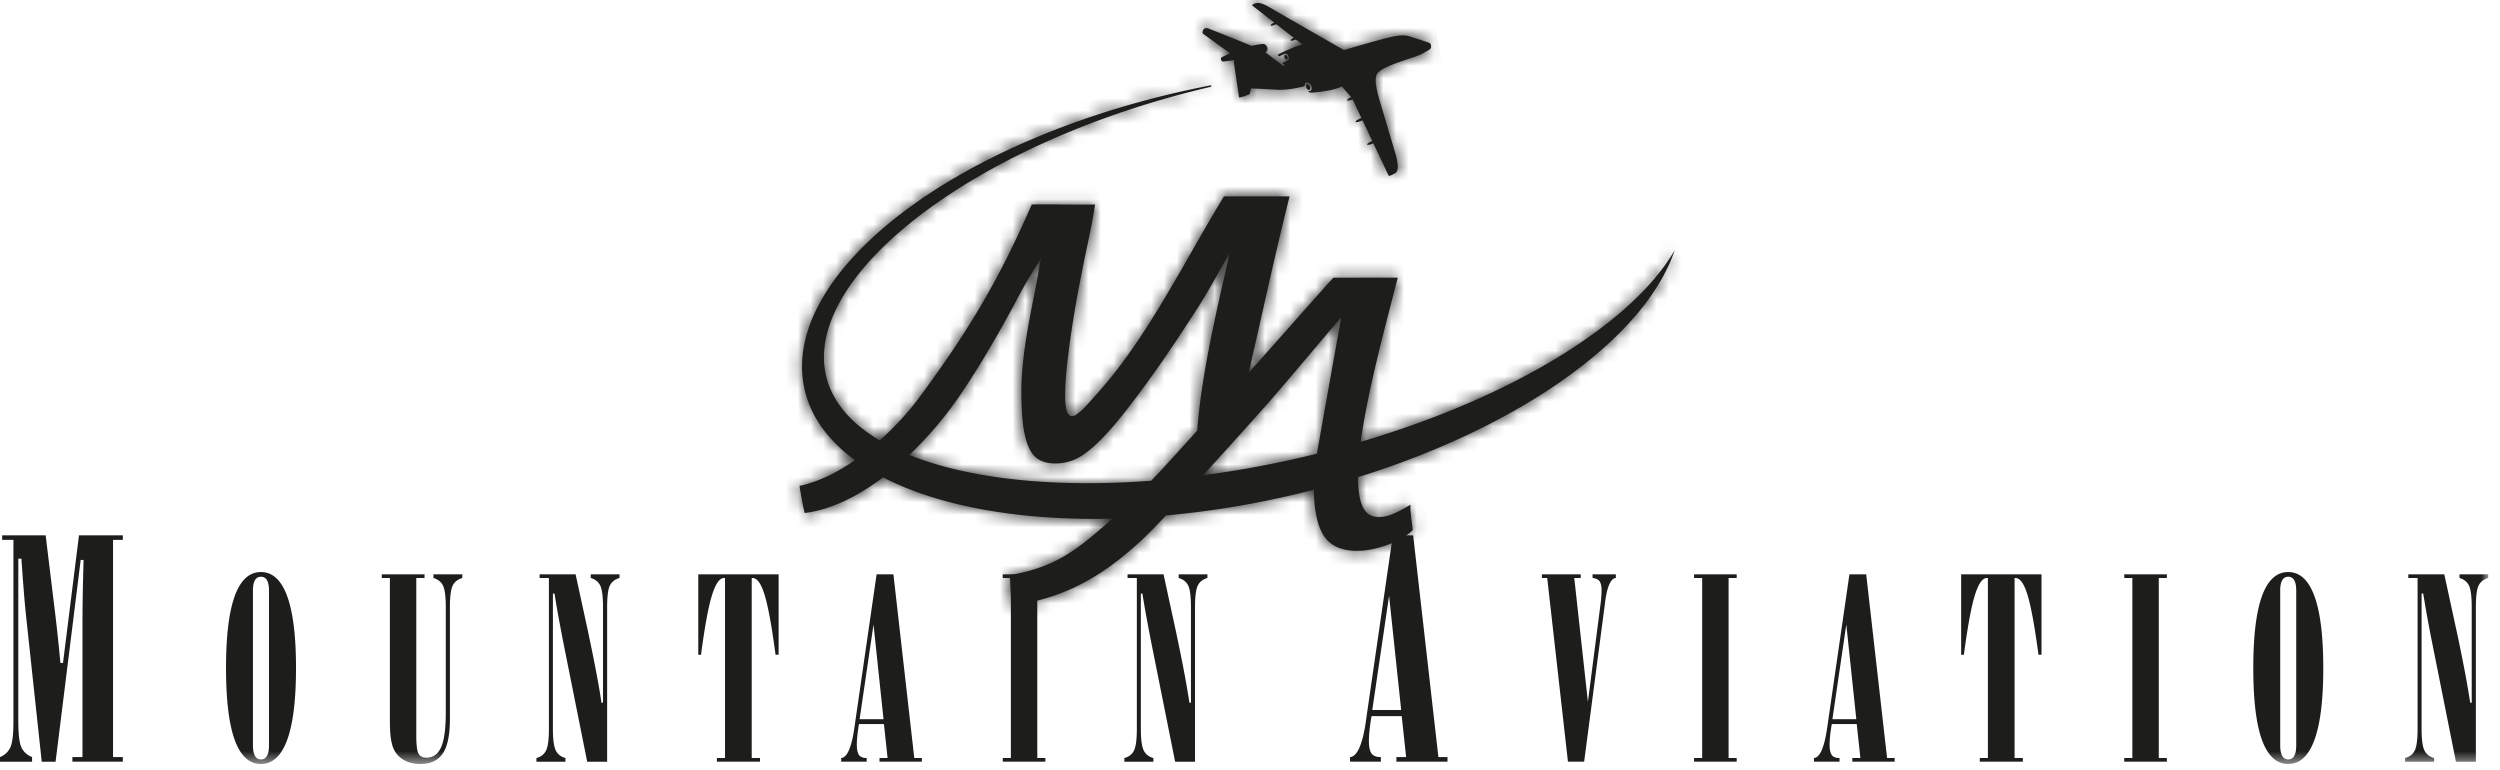 <svg width="198" height="61" viewBox="0 0 198 61" xmlns="http://www.w3.org/2000/svg" xmlns:xlink="http://www.w3.org/1999/xlink"><title>mountain_aviation</title><defs><path d="M2.02 24.57c.503 2.19 1.9 4.07 3.99 5.602-1.36.948-2.86 1.716-4.39 2.036.116.75.227 1.39.407 2.152 2.17-.277 4.3-1.385 6.207-2.823 4.42 2.283 10.813 3.445 18.17 3.262-.047.042-.09.082-.132.122-2.464 2.15-4.203 3.717-7.992 4.35.04.808.075 1.628.183 2.37 4.724-.52 8.06-3.012 10.688-5.552.352-.337.87-.88 1.492-1.54a73.236 73.236 0 0 0 9.748-1.558 94.41 94.41 0 0 0 1.967-.482c.01 1.647.305 3.226 1.08 4.022 1.654 1.687 5.45.454 6.75-.82-.056-.68-.207-1.258-.18-2.01-.825.478-2.156 1.334-3.194.82-.756-.373-.958-1.684-.96-3.005 13.065-4.06 22.776-11.113 25.08-17.967-3.322 5.744-12.713 11.593-24.867 15.17.53-4 2.024-9.446 2.936-12.997h-5.106c-1.31 1.447-4.202 4.718-6.71 7.547.95-4.12 2.246-10.068 3.246-13.984h-5.197C32 14.584 29.13 20.564 25.12 24.983c-.59.648-1.676 2.015-2.1 1.644-.945-.42.178-7.382.817-10.61.205-1.05.425-2.158.64-3.172.212-.973.392-1.878.55-2.923-.705.02-1.6.012-2.53.003-.84-.008-1.708-.017-2.483-.003-2.53 5.792-4.867 9.837-9 15.403-.674.905-1.737 2.12-3.04 3.286-2.283-1.347-3.786-3.073-4.26-5.146C1.908 15.564 15.487 4.96 34.233.594L34.217.48C13.764 4.447-.037 15.574 2.02 24.57zM23.658 30c1.335-.704 2.82-2.465 3.85-3.79 2.106-2.697 3.84-5.284 5.633-8.072.978-1.525 1.727-2.975 2.55-4.382-.865 3.86-2.245 9.51-2.57 14.073-1.363 1.503-2.538 2.81-3.64 3.97-7.72.587-14.484-.155-19.165-2.04a29.444 29.444 0 0 0 3.863-4.506c1.807-2.626 3.444-5.506 4.924-8.304.493-.933 1.086-1.835 1.636-2.786-.508 3.27-1.582 7.15-1.545 10.725.02 1.785.105 3.93 1 4.93.382.424 1.015.615 1.69.615.608 0 1.25-.154 1.774-.434zm14.785-4.018c1.948-2.22 4.485-5.258 6.093-7.16-.6 3.298-1.326 7.382-1.93 10.782-.003.017-.006.037-.012.057a81.764 81.764 0 0 1-9.01 1.707 708.774 708.774 0 0 0 4.86-5.385z" id="a"/><path d="M6.42 2.538c-.136.025-.367.148-.296.202.074.055.405.31.405.31L7.85 4.083c-.323.154-.274.223-.274.223.037.062.31-.04.445-.092l1.385 1.07c-.302.152-.254.215-.254.215.038.06.28-.026.425-.08l.447.348.085.06c-.136.03-.305.08-.5.14-.127.048-.31.12-.506.203-.348.15-.838.37-.932.43-.043.12.028.125.074.145l.408-.168c.01-.006.025-.017.04-.02.105-.04.233.045.285.2.03.07.032.148.015.208-.006.01-.01.023-.014.034a.16.16 0 0 1-.09.09h-.006c-.09.06-.266.138-.37.178.002.054.11.14.184.19-.05.02-.097.044-.134.058v-.003c-.06-.046-.105-.09-.114-.094a59.965 59.965 0 0 0-1.28-.97c.354-.32.003-.664-.145-.678-.166-.017-.96.15-.96.15S2.847 4.613 2.61 4.54c-.28-.093-.406.116-.423.273a.213.213 0 0 0 .003.094c.002.023.01.043.025.05a426.3 426.3 0 0 0 2.147 1.55s-.302.138-.647.31c-.063.034-.083.114-.07.188.016.034.018.046.038.086.032.043.077.075.134.075.063 0 .616-.077.867-.11l-.006.036-.017.086c.056.383.264 1.84.343 2.335.07.392.015.52.157.5.12-.016.576-.182.747-.262l.117-.457c.208.01 1.303.06 1.933.104.964.057 1.967-.19 2.292-.277.01-.054.028-.108.045-.162.01-.037.026-.072.037-.11.165-.056.308.044.388.14.074.09.156.335.048.47a.51.51 0 0 1-.1.042c-.054.017-.122.01-.122.01.048.093.14.127.32.118.3-.017 1.25-.14 1.598-.228.348-.094.508-.146.673-.223.017-.008.046-.02.072-.034l.69.777c.016.022.03.05.047.077-.365.17-.308.245-.308.245.03.062.26-.015.415-.072a.627.627 0 0 1 .05.07l.615 1.303.005.015c.015.03.026.054.04.077a.452.452 0 0 0-.057.02c-.473.206-.405.29-.405.29.043.076.357-.047.502-.1a.22.22 0 0 0 .046-.02c.012.02.024.047.038.076l.65 1.38a.96.96 0 0 1 .045.095c.015.03.03.055.04.08h-.003c-.476.206-.407.29-.407.29.045.073.353-.044.5-.1.007.024.02.047.033.076l.008.022s.696 1.46.847 1.795c.152.334.29.64.335.668.048.03.13 0 .49-.194.362-.187.18-1.024.057-1.452-.122-.43-.827-2.78-1.243-4.188-.417-1.407-.37-1.76-.314-2.023.002-.023.002-.04.008-.06.09-.566 1.936-1.116 2.634-1.356.25-.08.918-.3 1.19-.485a5.19 5.19 0 0 0 .404-.234c.11-.08.13-.213.106-.327-.015-.143-.112-.2-.146-.208-.04-.014-.436-.14-.59-.19a67.587 67.587 0 0 0-1.026-.33c-.56-.18-1.494.083-2.247.283-.574.148-1.834.508-2.772.788l-.108.028-.132-.07s-4.84-2.767-5.642-3.247c-.58-.348-.875-.416-1.043-.416-.063 0-.106.012-.143.018zm2.304 4.09c-.063.026-.083.13-.046.234.023.07.066.123.117.146.014.006.04.017.066.006.026-.01.04-.032.05-.05a.24.24 0 0 0-.004-.182c-.03-.09-.1-.154-.16-.154h-.022zm1.73 2.32c-.076.024-.1.152-.054.278a.32.32 0 0 0 .15.177c.02.005.053.017.084.005.03-.008.05-.037.06-.057a.283.283 0 0 0-.01-.218c-.038-.112-.124-.19-.198-.19-.01 0-.02 0-.03.007z" id="c"/><path id="e" d="M0 2.6h197.065v65.908H0"/><path id="g" d="M0 2.6h197.065v65.908H0V2.6z"/><path id="i" d="M0 2.6h197.065v65.908H0"/><path id="k" d="M0 2.6h197.065v65.908H0V2.6z"/></defs><g fill="none" fill-rule="evenodd"><path d="M63.723 30.84c.5 2.194 1.898 4.072 3.988 5.605-1.36.948-2.858 1.715-4.39 2.035.118.754.23 1.393.408 2.15 2.17-.274 4.297-1.382 6.207-2.824 4.422 2.287 10.817 3.45 18.17 3.27l-.135.12c-2.46 2.148-4.2 3.715-7.988 4.346.04.81.074 1.63.182 2.372 4.724-.52 8.057-3.01 10.69-5.552.346-.337.868-.876 1.49-1.538a72.703 72.703 0 0 0 11.714-2.04c.012 1.646.305 3.224 1.08 4.02 1.654 1.688 5.452.455 6.75-.82-.055-.675-.203-1.257-.183-2.008-.822.477-2.153 1.333-3.19.82-.756-.375-.96-1.685-.96-3.007 13.064-4.057 22.775-11.113 25.078-17.967-3.32 5.743-12.712 11.595-24.863 15.17.53-4 2.022-9.447 2.93-12.998H105.6c-1.312 1.447-4.203 4.722-6.71 7.548.948-4.12 2.245-10.068 3.246-13.988h-5.198c-3.235 5.298-6.103 11.28-10.118 15.7-.587.645-1.676 2.018-2.095 1.645-.947-.42.18-7.382.815-10.61.206-1.048.425-2.16.645-3.172.208-.973.387-1.878.544-2.923-.707.02-1.602.01-2.53.003a90.058 90.058 0 0 0-2.482-.003c-2.53 5.795-4.866 9.837-9 15.403-.67.905-1.737 2.12-3.042 3.285-2.28-1.347-3.78-3.074-4.257-5.146-1.807-7.902 11.772-18.503 30.517-22.87l-.014-.115c-20.454 3.968-34.256 15.095-32.197 24.09m21.64 5.434c1.33-.708 2.815-2.47 3.847-3.793 2.104-2.698 3.838-5.284 5.63-8.073.98-1.52 1.73-2.974 2.553-4.382-.867 3.863-2.247 9.512-2.572 14.073-1.362 1.508-2.536 2.81-3.64 3.972-7.72.59-14.483-.154-19.167-2.04a29.307 29.307 0 0 0 3.866-4.506c1.807-2.626 3.443-5.506 4.923-8.303.493-.934 1.083-1.836 1.636-2.79-.508 3.275-1.583 7.154-1.546 10.73.017 1.782.106 3.932 1.004 4.93.38.423 1.012.614 1.687.614.608 0 1.25-.154 1.777-.43m14.782-4.023c1.947-2.22 4.484-5.26 6.092-7.156a3073.67 3073.67 0 0 0-1.938 10.836 82.716 82.716 0 0 1-9.012 1.707c2.272-2.492 4.54-5.033 4.858-5.387" fill="#1D1D1C"/><g transform="translate(61.7 6.273)"><mask id="b" fill="#fff"><use xlink:href="#a"/></mask><path d="M68.79-11.67l9.173 52.07L2.1 53.795-7.07 1.722 68.79-11.67z" fill="#1D1D1C" mask="url(#b)"/></g><path d="M99.48.247c-.133.023-.364.148-.292.202.07.05.402.31.402.31l1.325 1.028c-.325.157-.276.226-.276.226.04.062.312-.04.446-.092l1.383 1.07c-.303.152-.255.215-.255.215.037.06.283-.03.425-.08l.45.348.086.057a9.88 9.88 0 0 0-.502.143c-.125.048-.31.12-.504.205-.348.15-.838.37-.935.43-.04.12.028.124.077.144l.404-.168c.015-.01.026-.017.04-.02.11-.04.234.046.288.197a.35.35 0 0 1 .015.214c-.007.008-.01.02-.016.03a.164.164 0 0 1-.094.093h-.003a2.38 2.38 0 0 1-.373.18c.006.05.114.137.188.188-.054.023-.1.043-.137.057v-.003c-.057-.046-.102-.09-.114-.097-.153-.13-1.28-.965-1.28-.965.357-.322.004-.665-.144-.68-.166-.016-.96.152-.96.152s-3.217-1.31-3.454-1.384c-.28-.092-.404.117-.424.274a.214.214 0 0 0 .002.094c.006.023.015.043.026.05.088.07 2.147 1.55 2.147 1.55s-.302.138-.644.31c-.067.034-.087.11-.073.188l.037.086c.032.042.077.074.137.074.06 0 .614-.077.865-.11l-.006.036-.018.085c.054.383.263 1.84.345 2.338.07.388.012.517.154.494.12-.017.577-.18.748-.26L99.085 7c.21.01 1.306.06 1.936.103.962.057 1.968-.188 2.29-.28.014-.05.03-.105.05-.16.01-.034.02-.07.036-.108.162-.054.308.043.387.14.075.09.157.334.046.47h.002c-.02.01-.06.03-.1.04-.054.018-.123.01-.123.01.045.094.14.128.316.12.302-.015 1.254-.14 1.6-.232.347-.09.507-.14.675-.22.015-.008.044-.02.07-.034l.692.778c.017.023.032.05.046.072-.365.17-.308.248-.308.248.034.06.262-.014.42-.07.016.022.03.044.045.07l.615 1.302.01.014.036.077a.304.304 0 0 0-.054.02c-.476.207-.405.292-.405.292.043.072.356-.048.5-.102a.246.246 0 0 0 .047-.02c.012.022.023.048.037.077l.65 1.378c.002 0 .047.097.047.097.014.03.026.055.04.08h-.006c-.472.206-.403.292-.403.292.042.07.35-.046.496-.1l.034.077.01.018s.697 1.464.848 1.798c.15.334.288.637.333.668.05.03.132 0 .49-.194.36-.19.178-1.025.055-1.456-.123-.428-.824-2.777-1.243-4.185-.416-1.408-.368-1.762-.314-2.024l.01-.06c.09-.566 1.938-1.116 2.633-1.36.25-.076.917-.296 1.19-.48.07-.036.374-.213.403-.236.114-.082.134-.214.108-.328-.016-.143-.113-.2-.147-.21-.037-.012-.436-.138-.587-.19a79.71 79.71 0 0 0-1.027-.328c-.562-.18-1.497.083-2.25.283-.57.148-1.83.508-2.77.788l-.11.028-.13-.07s-4.842-2.767-5.643-3.247c-.58-.35-.875-.416-1.043-.416-.06 0-.106.01-.143.017m2.305 4.093c-.06.023-.083.13-.046.234a.26.26 0 0 0 .116.143c.014.008.04.017.066.006a.085.085 0 0 0 .048-.046.245.245 0 0 0 0-.186c-.03-.09-.102-.156-.16-.156-.008 0-.017.003-.025.006m1.73 2.318c-.074.026-.1.15-.054.277.033.08.09.148.15.177.022.006.054.017.085.006.03-.012.05-.038.06-.058a.294.294 0 0 0-.006-.22c-.044-.11-.13-.188-.2-.188a.143.143 0 0 0-.035.006" fill="#1D1D1C"/><g transform="translate(93.062 -2.29)"><mask id="d" fill="#fff"><use xlink:href="#c"/></mask><path d="M19.747-.58l2.888 16.4-19.908 3.516L-.16 2.934 19.746-.58z" fill="#1D1D1C" mask="url(#d)"/></g><path d="M1.452 57.167c0 .967.077 1.635.233 1.998.157.362.442.628.856.796v.367H0v-.366c.403-.173.68-.444.833-.804.154-.357.23-1.022.23-1.99V42.76H.17v-.363h3.446l.68 5.592c.084.662.166 1.375.25 2.137.082.763.162 1.556.238 2.38h.206l1.266-10.11h3.472v.363h-.775v17.2h.775v.367H5.734v-.366h.798V49.48c0-1.405.026-2.938.074-4.602.006-.257.01-.434.01-.53H6.39l-1.988 15.98H3.305L2.062 48.765a82.89 82.89 0 0 1-.197-2.198c-.06-.748-.114-1.52-.17-2.318H1.45v12.917z" fill="#1D1D1C"/><g transform="translate(0 -8)"><mask id="f" fill="#fff"><use xlink:href="#e"/></mask><path d="M20.033 54.784V67.03c0 .37.055.648.16.834a.514.514 0 0 0 .476.282c.21 0 .37-.094.475-.282.106-.186.16-.463.16-.834V54.784c0-.368-.054-.642-.16-.828a.514.514 0 0 0-.476-.277c-.212 0-.37.09-.477.276-.105.186-.16.46-.16.828m-2.13 6.13c0-2.54.232-4.44.69-5.707.463-1.268 1.153-1.9 2.073-1.9.92 0 1.614.635 2.08 1.91.466 1.27.7 3.172.7 5.696 0 2.52-.234 4.42-.7 5.69-.466 1.27-1.16 1.906-2.08 1.906-.92 0-1.61-.635-2.072-1.897-.46-1.267-.69-3.165-.69-5.7" fill="#1D1D1C" mask="url(#f)"/></g><g transform="translate(0 -8)"><mask id="h" fill="#fff"><use xlink:href="#g"/></mask><path d="M30.878 53.777h-.64v-.292h3.385v.292h-.652v12.548c0 .702.06 1.16.18 1.373.12.208.325.31.62.31.532 0 .923-.276 1.168-.835.245-.557.368-1.467.368-2.732v-8.346c0-.836-.072-1.404-.217-1.707-.144-.3-.4-.502-.762-.61v-.292h2.286v.292c-.365.108-.62.31-.764.61-.142.303-.217.87-.217 1.707v8.838c0 1.265-.188 2.178-.56 2.737-.375.56-.976.84-1.803.84-.562 0-1.04-.138-1.434-.412a1.936 1.936 0 0 1-.778-1.128 4.61 4.61 0 0 1-.137-.782c-.028-.294-.042-.708-.042-1.236V53.777z" fill="#1D1D1C" mask="url(#h)"/></g><path d="M43.79 47.01v10.708c0 .822.074 1.39.22 1.7.148.312.405.517.772.617v.292h-2.297v-.292c.37-.1.627-.305.772-.616.146-.312.217-.88.217-1.702v-11.94h-.736v-.292h2.85l1.005 4.627.05.25c.454 2.134.788 3.9.996 5.296h.12v-7.565c0-.836-.072-1.404-.215-1.704-.14-.302-.393-.504-.755-.613v-.29h2.277v.29c-.37.11-.627.31-.77.614-.14.3-.21.87-.21 1.705v12.232h-1.58l-1.896-9.472c-.115-.596-.232-1.21-.35-1.844-.116-.63-.23-1.295-.34-2h-.13zM55.303 45.486h6.364v6.37h-.243c-.296-2.225-.58-3.795-.858-4.708-.273-.914-.596-1.37-.96-1.37h-.07v14.258h.657v.29H56.78v-.29h.642v-14.26h-.07c-.364 0-.686.464-.97 1.392-.286.924-.57 2.49-.862 4.69h-.217v-6.372zM69.974 56.958l-.792-7.496-1.1 7.496h1.892zm-3.352 3.368v-.29c.47-.04.815-.823 1.038-2.347l.025-.173 1.742-12.03h1.332l1.652 14.548h.6v.29h-3.354v-.29h.64l-.29-2.69H68.03c-.063.384-.105.7-.13.955a6.85 6.85 0 0 0-.04.673c0 .394.06.67.176.828.117.158.32.235.607.235v.29h-2.02zM79.42 60.326v-.29h.64v-14.26h-.64v-.29h3.374v.29h-.64v14.26h.64v.29H79.42zM90.355 47.01v10.708c0 .822.074 1.39.22 1.7.147.312.404.517.772.617v.292H89.05v-.292c.37-.1.626-.305.772-.616.145-.312.216-.88.216-1.702v-11.94h-.735v-.292h2.85l1.004 4.627c.012.05.03.137.05.25.455 2.134.785 3.9.996 5.296h.12v-7.565c0-.836-.07-1.404-.214-1.704-.14-.302-.394-.504-.756-.613v-.29h2.275v.29c-.37.11-.625.31-.768.614-.143.3-.214.87-.214 1.705v12.232h-1.576l-1.896-9.472c-.117-.596-.234-1.21-.35-1.844-.118-.63-.232-1.295-.346-2h-.125zM110.973 56.23l-.958-9.042-1.33 9.043h2.288zm-4.05 4.095v-.363c.57-.048.988-.993 1.256-2.834l.027-.206 2.107-14.526h1.608l2 17.566h.72v.363h-4.048v-.363h.772l-.35-3.245h-2.392c-.074.46-.13.845-.16 1.15-.03.308-.046.58-.046.81 0 .48.072.81.21 1 .14.19.386.285.737.285v.363h-2.443zM122.118 45.777v-.292h3.074v.292h-.51l1.08 9.805 1.012-7.827c.023-.183.04-.357.05-.528.013-.172.02-.326.02-.466 0-.333-.053-.575-.158-.724-.106-.145-.288-.23-.55-.26l-.01-.29h1.848v.29c-.407.03-.695.683-.858 1.967-.01.094-.02.163-.025.212l-1.627 12.37h-1.283l-1.642-14.548h-.42zM134.17 60.326v-.29h.642v-14.26h-.642v-.29h3.376v.29h-.642v14.26h.642v.29h-3.376zM147.02 56.958l-.793-7.496-1.1 7.496h1.892zm-3.354 3.368v-.29c.47-.04.816-.823 1.038-2.347l.026-.173 1.745-12.03h1.328l1.654 14.548h.598v.29h-3.352v-.29h.64l-.29-2.69h-1.975c-.066.384-.11.7-.134.955a6.85 6.85 0 0 0-.04.673c0 .394.06.67.176.828.117.158.32.235.61.235v.29h-2.024zM155.323 45.486h6.364v6.37h-.24c-.296-2.225-.584-3.795-.858-4.708-.277-.914-.6-1.37-.964-1.37h-.07v14.258h.654v.29h-3.41v-.29h.642v-14.26h-.07c-.364 0-.686.464-.97 1.392-.283.924-.57 2.49-.862 4.69h-.217v-6.372zM168.24 60.326v-.29h.642v-14.26h-.64v-.29h3.374v.29h-.64v14.26h.64v.29h-3.375z" fill="#1D1D1C"/><g transform="translate(0 -8)"><mask id="j" fill="#fff"><use xlink:href="#i"/></mask><path d="M180.593 54.784V67.03c0 .37.054.648.16.834a.514.514 0 0 0 .476.282c.21 0 .37-.094.475-.282.105-.186.157-.463.157-.834V54.784c0-.368-.052-.642-.157-.828a.514.514 0 0 0-.476-.277c-.212 0-.372.09-.477.276-.106.186-.16.46-.16.828m-2.13 6.13c0-2.54.23-4.44.69-5.707.462-1.268 1.152-1.9 2.073-1.9.92 0 1.614.635 2.08 1.91.466 1.27.7 3.172.7 5.696 0 2.52-.234 4.42-.7 5.69-.466 1.27-1.16 1.906-2.08 1.906-.92 0-1.61-.635-2.073-1.897-.46-1.267-.69-3.165-.69-5.7" fill="#1D1D1C" mask="url(#j)"/></g><g transform="translate(0 -8)"><mask id="l" fill="#fff"><use xlink:href="#k"/></mask><path d="M191.79 55.01v10.708c0 .822.073 1.39.218 1.7.15.312.405.517.773.617v.292h-2.297v-.292c.37-.1.627-.305.773-.616.145-.312.216-.88.216-1.702v-11.94h-.735v-.292h2.85l1.004 4.627c.013.05.033.137.055.25.45 2.134.784 3.9.993 5.296h.12v-7.565c0-.836-.072-1.404-.212-1.704-.142-.302-.393-.504-.755-.613v-.29h2.276v.29c-.374.11-.627.31-.77.614-.14.3-.21.87-.21 1.705v12.232h-1.58l-1.893-9.472a108.923 108.923 0 0 1-.698-3.845h-.127z" fill="#1D1D1C" mask="url(#l)"/></g></g></svg>